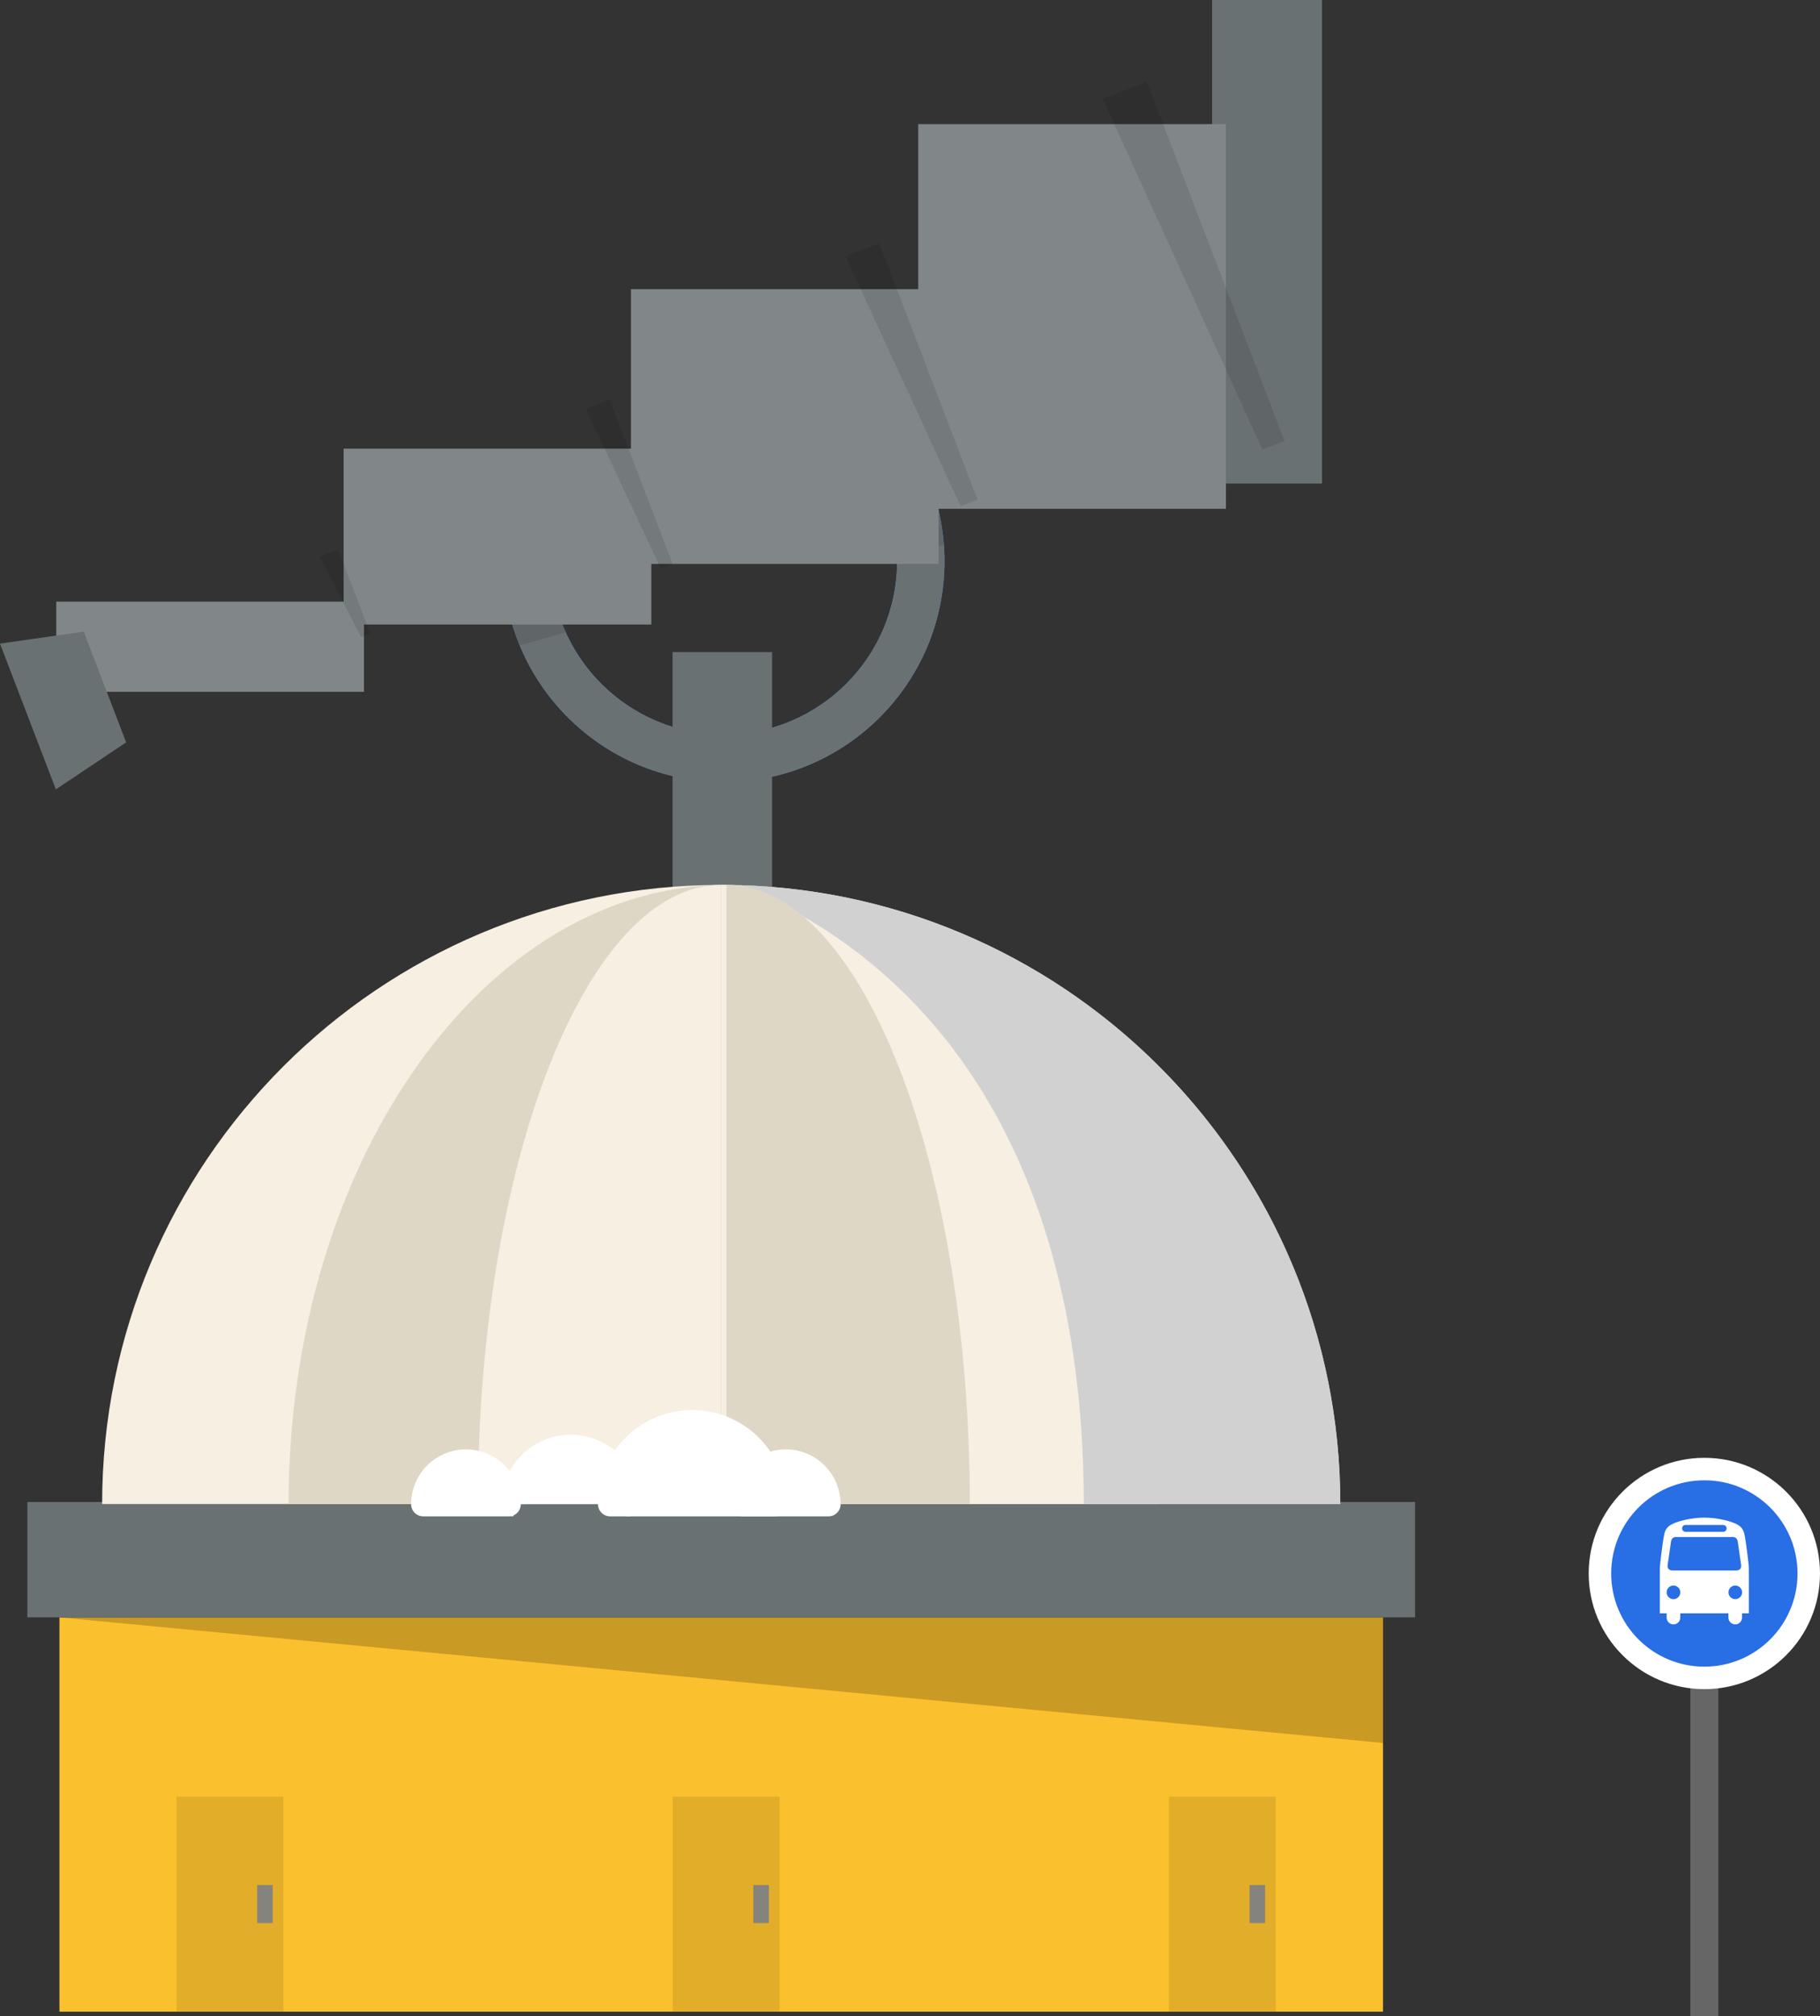 <?xml version="1.0" encoding="iso-8859-1"?>
<!-- Generator: Adobe Illustrator 18.0.0, SVG Export Plug-In . SVG Version: 6.00 Build 0)  -->
<!DOCTYPE svg PUBLIC "-//W3C//DTD SVG 1.1//EN" "http://www.w3.org/Graphics/SVG/1.1/DTD/svg11.dtd">
<svg version="1.1" id="Layer_1" xmlns="http://www.w3.org/2000/svg" xmlns:xlink="http://www.w3.org/1999/xlink" x="0px" y="0px"
	 viewBox="0 47.862 149.989 166.147" style="enable-background:new 0 47.862 149.989 166.147;" xml:space="preserve">
<rect x="0" y="47.862" width="149.989" height="166.147" fill="#333333" stroke="none"/>
<path style="fill:#666666;" d="M139.304,177.394h2.308v36.615h-2.308V177.394z"/>
<circle style="fill:#FFFFFF;" cx="140.458" cy="177.524" r="9.531"/>
<circle style="fill:#286EE4;" cx="140.458" cy="177.524" r="7.678"/>
<path style="fill:#FFFFFF;" d="M143.826,174.629c-0.087-0.541-0.173-0.843-0.584-1.103c-0.411-0.258-1.599-0.605-2.784-0.605
	s-2.373,0.347-2.784,0.605c-0.411,0.259-0.497,0.561-0.583,1.103c-0.087,0.54-0.303,2.159-0.303,2.484c0,0.323,0,3.694,0,3.694
	h0.562v0.352c0,0.31,0.252,0.561,0.562,0.561c0.31,0,0.561-0.251,0.561-0.561v-0.352h1.984h1.984v0.352
	c0,0.31,0.251,0.561,0.561,0.561s0.562-0.251,0.562-0.561v-0.352h0.562c0,0,0-3.37,0-3.694
	C144.128,176.789,143.912,175.168,143.826,174.629 M138.905,173.526h1.554h1.554c0.155,0,0.28,0.126,0.28,0.281
	c0,0.155-0.126,0.28-0.28,0.28h-1.554h-1.554c-0.155,0-0.281-0.125-0.281-0.28C138.624,173.652,138.75,173.526,138.905,173.526
	 M137.913,179.64c-0.31,0-0.562-0.251-0.562-0.561c0-0.31,0.252-0.561,0.562-0.561c0.31,0,0.561,0.251,0.561,0.561
	C138.475,179.389,138.223,179.64,137.913,179.64 M140.459,177.276c0,0-2.294,0-2.609,0c-0.317,0-0.456-0.186-0.417-0.453
	c0.038-0.267,0.234-1.591,0.275-1.9c0.041-0.308,0.223-0.402,0.378-0.402c0.155,0,2.375,0,2.375,0s2.219,0,2.374,0
	c0.155,0,0.338,0.094,0.378,0.402c0.04,0.309,0.236,1.634,0.275,1.9c0.039,0.267-0.1,0.453-0.417,0.453c-0.318,0-2.609,0-2.609,0
	 M143.007,179.64c-0.31,0-0.561-0.251-0.561-0.561c0-0.31,0.251-0.561,0.561-0.561s0.562,0.251,0.562,0.561
	C143.569,179.389,143.317,179.64,143.007,179.64"/>
<path style="fill:#4C8BFB;" d="M45.364,94.116c0,7.875,6.408,14.283,14.283,14.283c7.875,0,14.284-6.408,14.284-14.283
	c0-7.875-6.408-14.283-14.284-14.283v-3.906c10.03,0,18.189,8.159,18.189,18.189c0,10.03-8.159,18.189-18.189,18.189
	c-10.029,0-18.189-8.159-18.189-18.189L45.364,94.116L45.364,94.116z"/>
<g>
	<path id="_x31_" style="fill:#6A7173;" d="M45.364,94.116c0,7.875,6.408,14.283,14.283,14.283c7.875,0,14.284-6.408,14.284-14.283
		c0-7.875-6.408-14.283-14.284-14.283v-3.906c10.03,0,18.189,8.159,18.189,18.189c0,10.03-8.159,18.189-18.189,18.189
		c-10.029,0-18.189-8.159-18.189-18.189"/>
</g>
<g>
	<defs>
		<path id="SVGID_1_" d="M45.364,94.116c0,7.875,6.408,14.283,14.283,14.283c7.875,0,14.284-6.408,14.284-14.283
			c0-7.875-6.408-14.283-14.284-14.283v-3.906c10.03,0,18.189,8.159,18.189,18.189c0,10.03-8.159,18.189-18.189,18.189
			c-10.029,0-18.189-8.159-18.189-18.189"/>
	</defs>
	<clipPath id="SVGID_2_">
		<use xlink:href="#SVGID_1_"  style="overflow:visible;"/>
	</clipPath>
	<path style="opacity:0.1;clip-path:url(#SVGID_2_);enable-background:new    ;" d="M77.114,89.583l-4.19,1.362l0.255,3.171
		l5.183-1.492L77.114,89.583z"/>
</g>
<g>
	<defs>
		<path id="SVGID_3_" d="M45.364,94.116c0,7.875,6.408,14.283,14.283,14.283c7.875,0,14.284-6.408,14.284-14.283
			c0-7.875-6.408-14.283-14.284-14.283v-3.906c10.03,0,18.189,8.159,18.189,18.189c0,10.03-8.159,18.189-18.189,18.189
			c-10.029,0-18.189-8.159-18.189-18.189"/>
	</defs>
	<clipPath id="SVGID_4_">
		<use xlink:href="#SVGID_3_"  style="overflow:visible;"/>
	</clipPath>
	<path style="opacity:0.1;clip-path:url(#SVGID_4_);enable-background:new    ;" d="M45.977,96.741l-4.19,1.367l0.255,3.171
		l5.183-1.492L45.977,96.741z"/>
</g>
<g>
	<path style="fill:#6A7173;" d="M55.427,101.596h8.202v36.569h-8.202V101.596z"/>
	<path style="fill:#6A7173;" d="M99.892,47.862h9.055v39.849h-9.055V47.862z"/>
</g>
<g>
	<path style="fill:#818789;" d="M75.674,58.093h25.357V89.79H75.674V58.093z"/>
	<path style="fill:#818789;" d="M51.997,71.691h25.357v22.64H51.997V71.691z"/>
	<path style="fill:#818789;" d="M28.319,84.837h25.356v14.49H28.319L28.319,84.837z"/>
	<path style="fill:#818789;" d="M4.636,97.442h25.358v7.428H4.636L4.636,97.442z"/>
</g>
<path style="fill:#6A7173;" d="M4.602,112.912l5.794-3.873l-3.495-9.128L0,100.899L4.602,112.912z"/>
<path style="opacity:0.1;enable-background:new    ;" d="M90.873,56.006l3.649-1.4l11.342,29.602l-1.83,0.698L90.873,56.006z"/>
<path style="opacity:0.1;enable-background:new    ;" d="M69.675,68.972l2.786-1.066l8.104,21.141l-1.393,0.535L69.675,68.972z"/>
<path style="opacity:0.1;enable-background:new    ;" d="M48.28,81.536l1.96-0.753l5.188,13.531l-0.982,0.374L48.28,81.536z"/>
<path style="opacity:0.1;enable-background:new    ;" d="M26.34,93.721l1.525-0.582l2.657,6.934l-0.763,0.291L26.34,93.721z"/>
<path style="fill:#FBC02D;" d="M4.899,181.142h109.077v32.493H4.899L4.899,181.142z"/>
<path style="fill:#6A7173;" d="M2.256,171.635H116.62v9.503H2.256L2.256,171.635z"/>
<path style="fill:#F6EFE2;" d="M59.435,171.801H8.416c0-28.179,22.843-51.019,51.019-51.019V171.801"/>
<path style="opacity:0.2;enable-background:new    ;" d="M4.899,181.142l109.077,10.349v-10.349H4.899z"/>
<path style="fill:#DFD7C5;" d="M59.866,171.801h-36.08c0-28.179,16.156-51.019,36.08-51.019V171.801"/>
<path style="fill:#F6EFE2;" d="M59.435,171.801H39.381c0-28.179,8.978-51.019,20.054-51.019V171.801"/>
<path style="fill:#DFD7C5;" d="M59.435,171.801h51.019c0-28.179-22.843-51.019-51.019-51.019L59.435,171.801"/>
<path style="fill:#F6EFE2;" d="M59.435,171.801h36.08c0-28.179-16.156-51.019-36.08-51.019V171.801"/>
<path style="fill:#D1D1D1;" d="M89.319,171.801h21.14c0-27.664-22.024-50.188-49.496-50.999
	c18.435,7.612,28.34,25.753,28.356,50.999"/>
<path style="fill:#DFD7C5;" d="M59.866,171.801h20.054c0-28.179-8.979-51.019-20.054-51.019V171.801"/>
<path style="opacity:0.1;enable-background:new    ;" d="M14.547,195.915h8.808v17.705h-8.808V195.915z"/>
<path style="fill:#85837D;" d="M21.194,203.198h1.279v3.14h-1.279V203.198z"/>
<path style="opacity:0.1;enable-background:new    ;" d="M96.331,195.915h8.808v17.705h-8.808V195.915z"/>
<path style="fill:#85837D;" d="M102.979,203.198h1.279v3.14h-1.279V203.198z"/>
<path style="opacity:0.1;enable-background:new    ;" d="M55.438,195.915h8.808v17.705h-8.808V195.915z"/>
<path style="fill:#85837D;" d="M62.086,203.198h1.279v3.14h-1.279V203.198z"/>
<g>
	<path style="fill:#FFFFFF;stroke:#FFFFFF;stroke-width:2;stroke-linejoin:round;stroke-miterlimit:10;" d="M61.234,171.817
		c0-1.945,1.575-3.521,3.52-3.521c1.945,0,3.522,1.575,3.522,3.521H61.234z"/>
	<path style="fill:#FFFFFF;stroke:#FFFFFF;stroke-width:2;stroke-linejoin:round;stroke-miterlimit:10;" d="M34.879,171.817
		c0-1.945,1.575-3.521,3.52-3.521c1.945,0,3.522,1.575,3.522,3.521C41.921,171.817,34.879,171.817,34.879,171.817z"/>
	<path style="fill:#FFFFFF;stroke:#FFFFFF;stroke-width:2;stroke-linejoin:round;stroke-miterlimit:10;" d="M50.281,171.817
		c0-3.735,3.027-6.763,6.763-6.763c3.735,0,6.763,3.026,6.763,6.763C63.807,171.817,50.281,171.817,50.281,171.817z"/>
	<path style="fill:#FFFFFF;stroke:#FFFFFF;stroke-width:2;stroke-linejoin:round;stroke-miterlimit:10;" d="M42.312,171.817
		c0-2.615,2.118-4.731,4.73-4.731c2.615,0,4.731,2.118,4.731,4.731C51.774,171.817,42.312,171.817,42.312,171.817z"/>
</g>
</svg>
